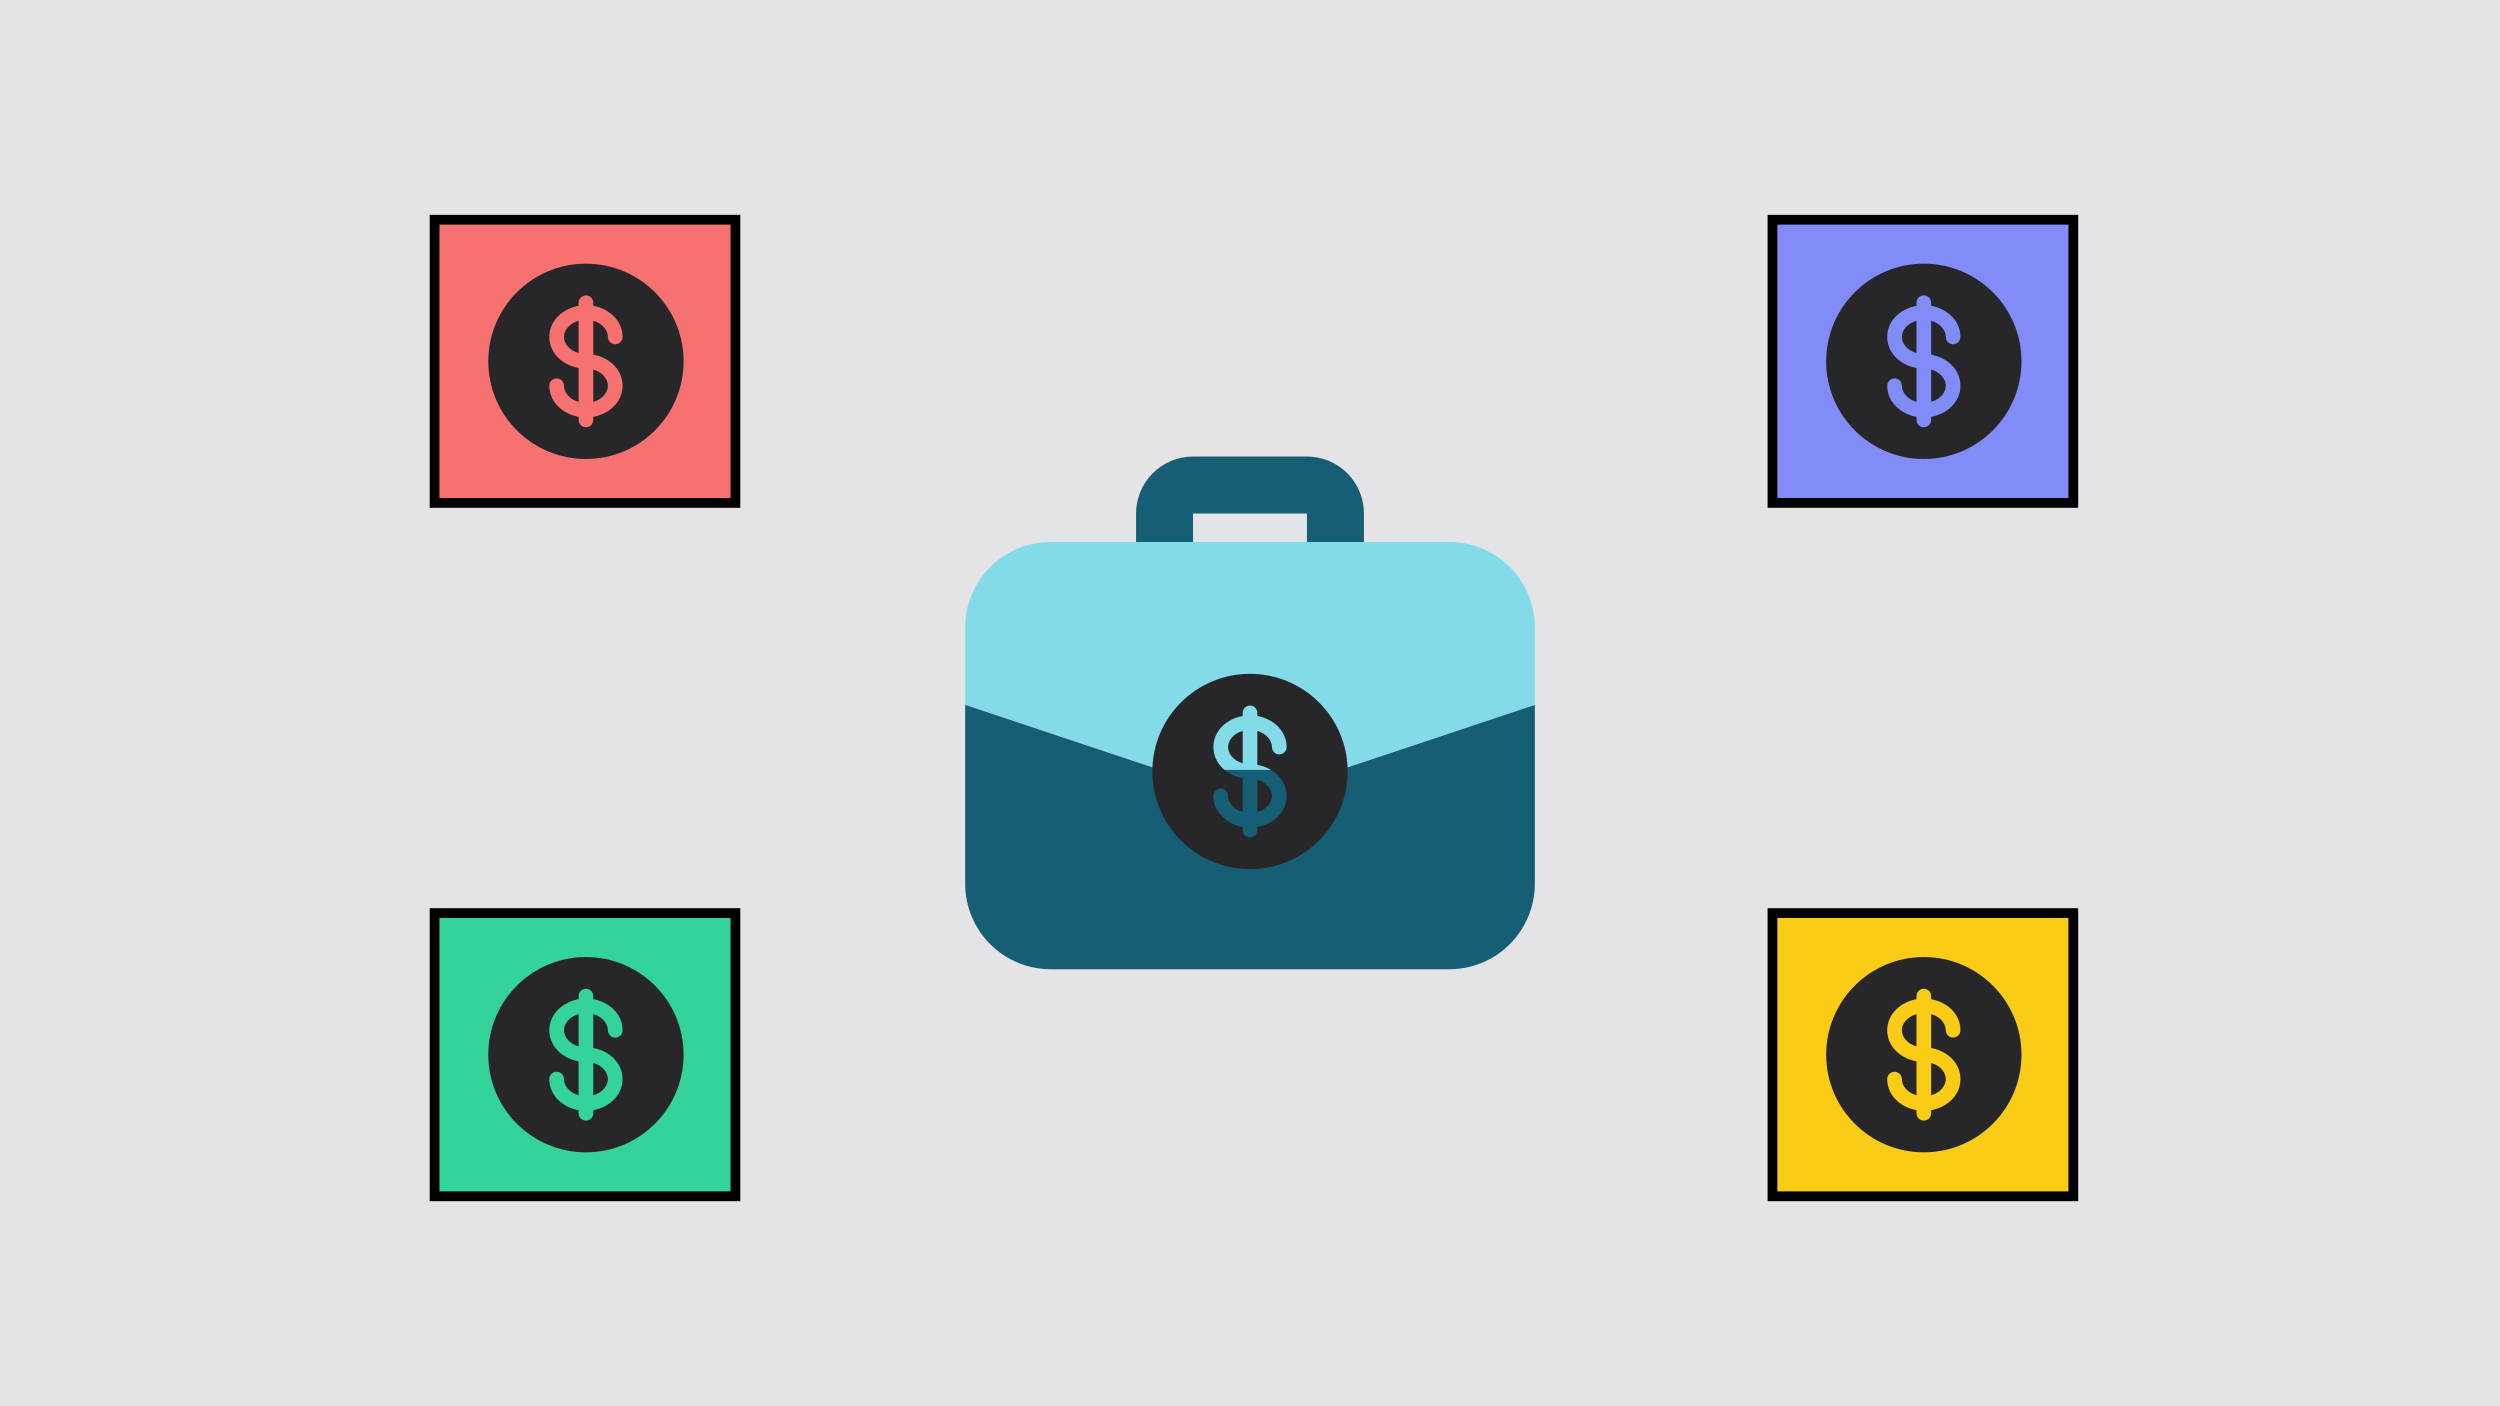 <svg width="256" height="144" viewBox="0 0 256 144" fill="none" xmlns="http://www.w3.org/2000/svg">
<rect width="256" height="144" fill="#E4E4E7"/>
<path opacity="0.5" d="M148.417 55.5H107.583C105.263 55.5 103.037 56.422 101.396 58.063C99.755 59.704 98.833 61.929 98.833 64.25V72.183L118.775 78.833H137.225L157.167 72.183V64.25C157.167 61.929 156.245 59.704 154.604 58.063C152.963 56.422 150.737 55.5 148.417 55.5Z" fill="#22D3EE"/>
<path d="M122.167 55.5V52.583H133.833V55.5H139.667V52.583C139.667 51.036 139.052 49.553 137.958 48.459C136.864 47.365 135.38 46.75 133.833 46.75H122.167C120.62 46.75 119.136 47.365 118.042 48.459C116.948 49.553 116.333 51.036 116.333 52.583V55.5H122.167ZM118.775 78.833L98.833 72.183V90.5C98.836 92.82 99.758 95.044 101.399 96.685C103.039 98.325 105.263 99.248 107.583 99.25H148.417C150.737 99.248 152.961 98.325 154.601 96.685C156.242 95.044 157.164 92.82 157.167 90.5V72.183L137.225 78.833H118.775Z" fill="#155E75"/>
<path d="M127.25 74.847C126.314 75.103 125.75 75.822 125.75 76.5C125.75 77.178 126.314 77.897 127.25 78.152V74.847ZM128.75 79.848V83.152C129.686 82.897 130.25 82.178 130.25 81.5C130.25 80.822 129.686 80.103 128.75 79.848Z" fill="#27272A"/>
<path fill-rule="evenodd" clip-rule="evenodd" d="M138 79C138 84.523 133.523 89 128 89C122.477 89 118 84.523 118 79C118 73.477 122.477 69 128 69C133.523 69 138 73.477 138 79ZM128 72.25C128.199 72.25 128.39 72.329 128.53 72.47C128.671 72.61 128.75 72.801 128.75 73V73.317C130.38 73.609 131.75 74.834 131.75 76.5C131.75 76.699 131.671 76.89 131.53 77.03C131.39 77.171 131.199 77.25 131 77.25C130.801 77.25 130.61 77.171 130.47 77.03C130.329 76.89 130.25 76.699 130.25 76.5C130.25 75.822 129.686 75.103 128.75 74.847V78.317C130.38 78.609 131.75 79.834 131.75 81.5C131.75 83.166 130.38 84.391 128.75 84.683V85C128.75 85.199 128.671 85.39 128.53 85.53C128.39 85.671 128.199 85.75 128 85.75C127.801 85.75 127.61 85.671 127.47 85.53C127.329 85.39 127.25 85.199 127.25 85V84.683C125.62 84.391 124.25 83.166 124.25 81.5C124.25 81.301 124.329 81.11 124.47 80.97C124.61 80.829 124.801 80.75 125 80.75C125.199 80.75 125.39 80.829 125.53 80.97C125.671 81.11 125.75 81.301 125.75 81.5C125.75 82.178 126.314 82.897 127.25 83.152V79.683C125.62 79.391 124.25 78.166 124.25 76.5C124.25 74.834 125.62 73.609 127.25 73.317V73C127.25 72.801 127.329 72.61 127.47 72.47C127.61 72.329 127.801 72.25 128 72.25Z" fill="#27272A"/>
<rect x="44.5" y="22.5" width="30.807" height="29" fill="#F87171" stroke="black"/>
<path d="M44.5 93.5H75.307V122.5H44.5V93.5Z" fill="#34D399" stroke="black"/>
<rect x="181.5" y="22.5" width="30.807" height="29" fill="#818CF8" stroke="black"/>
<rect x="181.5" y="93.5" width="30.807" height="29" fill="#FACC15" stroke="black"/>
<path d="M59.25 32.847C58.314 33.103 57.75 33.822 57.75 34.5C57.75 35.178 58.314 35.897 59.25 36.152V32.847ZM60.75 37.848V41.152C61.686 40.897 62.25 40.178 62.25 39.5C62.25 38.822 61.686 38.103 60.75 37.848Z" fill="#27272A"/>
<path fill-rule="evenodd" clip-rule="evenodd" d="M70 37C70 42.523 65.523 47 60 47C54.477 47 50 42.523 50 37C50 31.477 54.477 27 60 27C65.523 27 70 31.477 70 37ZM60 30.25C60.199 30.25 60.39 30.329 60.53 30.47C60.671 30.61 60.75 30.801 60.75 31V31.317C62.38 31.609 63.75 32.834 63.75 34.5C63.75 34.699 63.671 34.89 63.53 35.03C63.39 35.171 63.199 35.25 63 35.25C62.801 35.25 62.61 35.171 62.47 35.03C62.329 34.89 62.25 34.699 62.25 34.5C62.25 33.822 61.686 33.103 60.75 32.847V36.317C62.38 36.609 63.75 37.834 63.75 39.5C63.75 41.166 62.38 42.391 60.75 42.683V43C60.75 43.199 60.671 43.39 60.53 43.53C60.39 43.671 60.199 43.75 60 43.75C59.801 43.75 59.61 43.671 59.47 43.53C59.329 43.39 59.25 43.199 59.25 43V42.683C57.62 42.391 56.25 41.166 56.25 39.5C56.25 39.301 56.329 39.11 56.47 38.97C56.61 38.829 56.801 38.75 57 38.75C57.199 38.75 57.39 38.829 57.53 38.97C57.671 39.11 57.75 39.301 57.75 39.5C57.75 40.178 58.314 40.897 59.25 41.152V37.683C57.62 37.391 56.25 36.166 56.25 34.5C56.25 32.834 57.62 31.609 59.25 31.317V31C59.25 30.801 59.329 30.61 59.47 30.47C59.61 30.329 59.801 30.25 60 30.25Z" fill="#27272A"/>
<path d="M196.25 32.847C195.314 33.103 194.75 33.822 194.75 34.5C194.75 35.178 195.314 35.897 196.25 36.152V32.847ZM197.75 37.848V41.152C198.686 40.897 199.25 40.178 199.25 39.5C199.25 38.822 198.686 38.103 197.75 37.848Z" fill="#27272A"/>
<path fill-rule="evenodd" clip-rule="evenodd" d="M207 37C207 42.523 202.523 47 197 47C191.477 47 187 42.523 187 37C187 31.477 191.477 27 197 27C202.523 27 207 31.477 207 37ZM197 30.25C197.199 30.25 197.39 30.329 197.53 30.47C197.671 30.61 197.75 30.801 197.75 31V31.317C199.38 31.609 200.75 32.834 200.75 34.5C200.75 34.699 200.671 34.89 200.53 35.03C200.39 35.171 200.199 35.25 200 35.25C199.801 35.25 199.61 35.171 199.47 35.03C199.329 34.89 199.25 34.699 199.25 34.5C199.25 33.822 198.686 33.103 197.75 32.847V36.317C199.38 36.609 200.75 37.834 200.75 39.5C200.75 41.166 199.38 42.391 197.75 42.683V43C197.75 43.199 197.671 43.39 197.53 43.53C197.39 43.671 197.199 43.75 197 43.75C196.801 43.75 196.61 43.671 196.47 43.53C196.329 43.39 196.25 43.199 196.25 43V42.683C194.62 42.391 193.25 41.166 193.25 39.5C193.25 39.301 193.329 39.11 193.47 38.97C193.61 38.829 193.801 38.75 194 38.75C194.199 38.75 194.39 38.829 194.53 38.97C194.671 39.11 194.75 39.301 194.75 39.5C194.75 40.178 195.314 40.897 196.25 41.152V37.683C194.62 37.391 193.25 36.166 193.25 34.5C193.25 32.834 194.62 31.609 196.25 31.317V31C196.25 30.801 196.329 30.61 196.47 30.47C196.61 30.329 196.801 30.25 197 30.25Z" fill="#27272A"/>
<path d="M196.25 103.847C195.314 104.103 194.75 104.822 194.75 105.5C194.75 106.178 195.314 106.897 196.25 107.152V103.847ZM197.75 108.848V112.152C198.686 111.897 199.25 111.178 199.25 110.5C199.25 109.822 198.686 109.103 197.75 108.848Z" fill="#27272A"/>
<path fill-rule="evenodd" clip-rule="evenodd" d="M207 108C207 113.523 202.523 118 197 118C191.477 118 187 113.523 187 108C187 102.477 191.477 98 197 98C202.523 98 207 102.477 207 108ZM197 101.25C197.199 101.25 197.39 101.329 197.53 101.47C197.671 101.61 197.75 101.801 197.75 102V102.317C199.38 102.609 200.75 103.834 200.75 105.5C200.75 105.699 200.671 105.89 200.53 106.03C200.39 106.171 200.199 106.25 200 106.25C199.801 106.25 199.61 106.171 199.47 106.03C199.329 105.89 199.25 105.699 199.25 105.5C199.25 104.822 198.686 104.103 197.75 103.847V107.317C199.38 107.609 200.75 108.834 200.75 110.5C200.75 112.166 199.38 113.391 197.75 113.683V114C197.75 114.199 197.671 114.39 197.53 114.53C197.39 114.671 197.199 114.75 197 114.75C196.801 114.75 196.61 114.671 196.47 114.53C196.329 114.39 196.25 114.199 196.25 114V113.683C194.62 113.391 193.25 112.166 193.25 110.5C193.25 110.301 193.329 110.11 193.47 109.97C193.61 109.829 193.801 109.75 194 109.75C194.199 109.75 194.39 109.829 194.53 109.97C194.671 110.11 194.75 110.301 194.75 110.5C194.75 111.178 195.314 111.897 196.25 112.152V108.683C194.62 108.391 193.25 107.166 193.25 105.5C193.25 103.834 194.62 102.609 196.25 102.317V102C196.25 101.801 196.329 101.61 196.47 101.47C196.61 101.329 196.801 101.25 197 101.25Z" fill="#27272A"/>
<path d="M59.25 103.847C58.314 104.103 57.75 104.822 57.75 105.5C57.75 106.178 58.314 106.897 59.25 107.152V103.847ZM60.75 108.848V112.152C61.686 111.897 62.25 111.178 62.25 110.5C62.25 109.822 61.686 109.103 60.75 108.848Z" fill="#27272A"/>
<path fill-rule="evenodd" clip-rule="evenodd" d="M70 108C70 113.523 65.523 118 60 118C54.477 118 50 113.523 50 108C50 102.477 54.477 98 60 98C65.523 98 70 102.477 70 108ZM60 101.25C60.199 101.25 60.39 101.329 60.53 101.47C60.671 101.61 60.75 101.801 60.75 102V102.317C62.38 102.609 63.75 103.834 63.75 105.5C63.75 105.699 63.671 105.89 63.53 106.03C63.39 106.171 63.199 106.25 63 106.25C62.801 106.25 62.61 106.171 62.47 106.03C62.329 105.89 62.25 105.699 62.25 105.5C62.25 104.822 61.686 104.103 60.75 103.847V107.317C62.38 107.609 63.75 108.834 63.75 110.5C63.75 112.166 62.38 113.391 60.75 113.683V114C60.75 114.199 60.671 114.39 60.53 114.53C60.39 114.671 60.199 114.75 60 114.75C59.801 114.75 59.61 114.671 59.47 114.53C59.329 114.39 59.25 114.199 59.25 114V113.683C57.62 113.391 56.25 112.166 56.25 110.5C56.25 110.301 56.329 110.11 56.47 109.97C56.61 109.829 56.801 109.75 57 109.75C57.199 109.75 57.39 109.829 57.53 109.97C57.671 110.11 57.75 110.301 57.75 110.5C57.75 111.178 58.314 111.897 59.25 112.152V108.683C57.62 108.391 56.25 107.166 56.25 105.5C56.25 103.834 57.62 102.609 59.25 102.317V102C59.25 101.801 59.329 101.61 59.47 101.47C59.61 101.329 59.801 101.25 60 101.25Z" fill="#27272A"/>
</svg>
